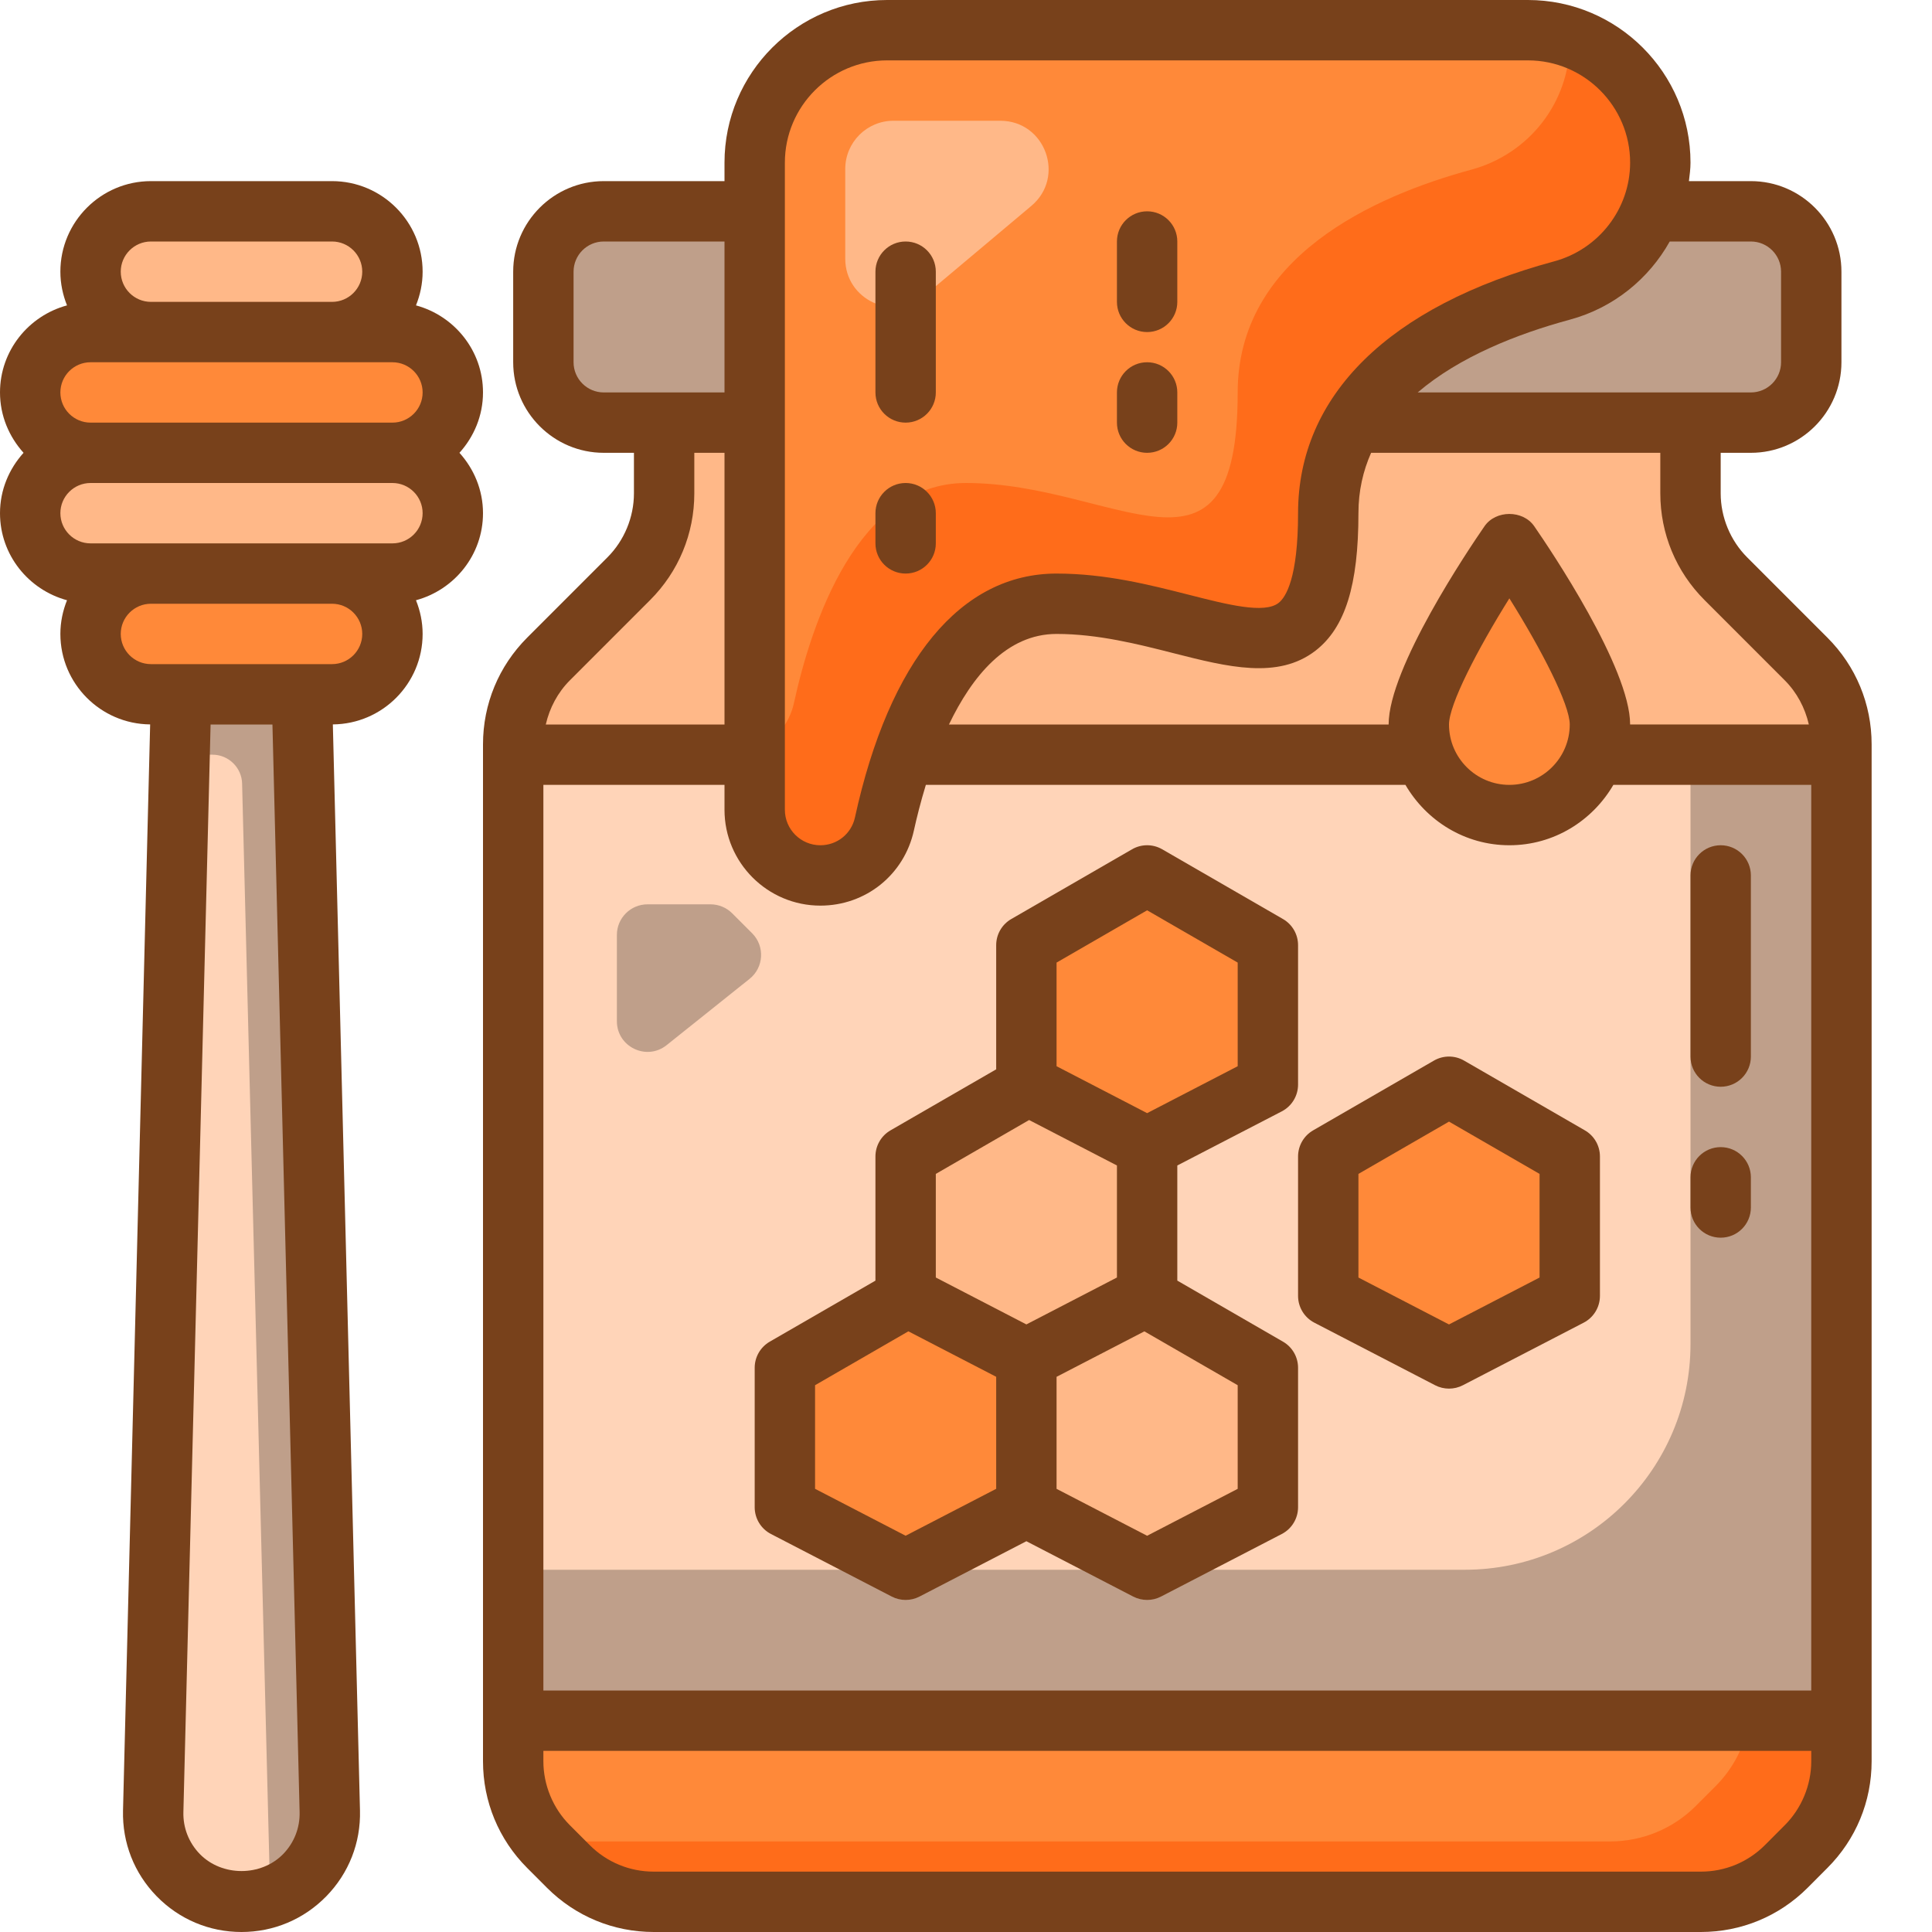 <svg id="Two_tone" height="512" viewBox="0 0 64 64" width="512" xmlns="http://www.w3.org/2000/svg"><path d="m25 5.387v21.438c0 1.201.974 2.175 2.175 2.175 1.024 0 1.904-.707 2.123-1.707.57-2.61 2.095-7.293 5.702-7.293 5 0 9 4 9-3 0-4.477 4.5-6.5 7.743-7.376 1.92-.519 3.257-2.248 3.257-4.237 0-2.423-1.964-4.387-4.387-4.387h-21.226c-2.423 0-4.387 1.964-4.387 4.387z" fill="#ff8939"/><path d="m55 5.39c0 1.99-1.34 3.71-3.26 4.23-3.24.88-7.74 2.9-7.74 7.38 0 7-4 3-9 3-3.61 0-5.13 4.68-5.7 7.29-.22 1-1.1 1.71-2.12 1.71-1.21 0-2.18-.97-2.18-2.18v-1.99c.65-.26 1.14-.82 1.3-1.54.57-2.61 2.09-7.29 5.7-7.29 5 0 9 4 9-3 0-4.48 4.5-6.5 7.74-7.38 1.92-.52 3.26-2.24 3.26-4.23 0-.05 0-.11-.01-.16.66.21 1.25.57 1.73 1.05.79.8 1.28 1.9 1.28 3.11z" fill="#ff6c1a"/><path d="m28 8.571v-2.973c0-.883.715-1.598 1.598-1.598h3.538c1.491 0 2.17 1.862 1.028 2.821l-3.538 2.973c-1.04.873-2.626.134-2.626-1.223z" fill="#ffb888"/><path d="m10 23 .925 37.001c.041 1.644-1.28 2.999-2.925 2.999-1.645 0-2.966-1.355-2.925-2.999l.925-37.001z" fill="#ffd4b8"/><path d="m10.93 60c.03 1.37-.87 2.53-2.12 2.88.09-.28.13-.57.12-.88l-.91-36.04c-.01-.53-.45-.96-.98-.96h-1.09l.05-2h4z" fill="#bf9f8a"/><path d="m11 23h-6c-1.105 0-2-.895-2-2 0-1.105.895-2 2-2h6c1.105 0 2 .895 2 2 0 1.105-.895 2-2 2z" fill="#ff8939"/><path d="m11 11h-6c-1.105 0-2-.895-2-2 0-1.105.895-2 2-2h6c1.105 0 2 .895 2 2 0 1.105-.895 2-2 2z" fill="#ffb888"/><path d="m13 19h-10c-1.105 0-2-.895-2-2 0-1.105.895-2 2-2h10c1.105 0 2 .895 2 2 0 1.105-.895 2-2 2z" fill="#ffb888"/><path d="m13 15h-10c-1.105 0-2-.895-2-2 0-1.105.895-2 2-2h10c1.105 0 2 .895 2 2 0 1.105-.895 2-2 2z" fill="#ff8939"/><path d="m53 24c0-1.657-3-6-3-6s-3 4.343-3 6 1.343 3 3 3 3-1.343 3-3z" fill="#ff8939"/><path d="m61 57v1.34c0 1.06-.42 2.08-1.17 2.83l-.66.66c-.75.75-1.77 1.17-2.83 1.17h-34.68c-1.06 0-2.08-.42-2.83-1.17l-.66-.66c-.75-.75-1.17-1.77-1.17-2.83v-1.34z" fill="#ff8939"/><path d="m61 57v1.34c0 1.06-.42 2.08-1.17 2.83l-.66.66c-.75.75-1.77 1.17-2.83 1.17h-34.68c-1.06 0-2.08-.42-2.83-1.17l-.66-.66c-.08-.08-.15-.16-.22-.24.23.05.47.07.71.07h34.68c1.06 0 2.08-.42 2.83-1.17l.66-.66c.59-.59.98-1.35 1.11-2.17z" fill="#ff6c1a"/><path d="m61 25v32h-44v-32h8v1.82c0 1.21.97 2.18 2.18 2.18 1.02 0 1.9-.71 2.12-1.71.14-.67.35-1.47.64-2.29h17.24c.4 1.17 1.51 2 2.82 2s2.42-.83 2.82-2z" fill="#ffd4b8"/><path d="m61 25v32h-44v-5h31.522c4.13 0 7.478-3.348 7.478-7.478v-19.522z" fill="#bf9f8a"/><path d="m61 24.66v.34h-8.18c.12-.31.18-.65.18-1 0-1.66-3-6-3-6s-3 4.34-3 6c0 .35.06.69.18 1h-17.24c.84-2.4 2.37-5 5.06-5 5 0 9 4 9-3 0-1.16.3-2.15.8-3h11.2v2.34c0 1.06.42 2.08 1.17 2.83l2.66 2.66c.75.75 1.17 1.77 1.17 2.83z" fill="#ffb888"/><path d="m60 9v3c0 1.1-.9 2-2 2h-2-11.2c1.44-2.45 4.54-3.73 6.94-4.38 1.37-.37 2.45-1.36 2.95-2.62h3.31c1.1 0 2 .9 2 2z" fill="#bf9f8a"/><path d="m52 38.31v4.62l-4 2.07-4-2.07v-4.62l4-2.31z" fill="#ff8939"/><path d="m42 45.31v4.62l-4 2.07-4-2.07v-4.93l3.97-2.06.03.06z" fill="#ffb888"/><path d="m42 31.31v4.62l-4 2.07-3.97-2.06-.03-.01v-4.62l4-2.31z" fill="#ff8939"/><path d="m38 38v4.93l-.03.01-3.97 2.06-3.97-2.06-.03-.01v-4.62l4-2.31.03-.06z" fill="#ffb888"/><path d="m34 45v4.93l-4 2.07-4-2.07v-4.62l4-2.31.03-.06z" fill="#ff8939"/><path d="m25 14v11h-8v-.34c0-1.06.42-2.08 1.17-2.83l2.66-2.66c.75-.75 1.17-1.77 1.17-2.83v-2.34z" fill="#ffb888"/><path d="m25 7v7h-3-2c-1.1 0-2-.9-2-2v-3c0-1.1.9-2 2-2z" fill="#bf9f8a"/><path d="m20.435 33.828v-2.856c0-.561.455-1.015 1.015-1.015h2.086c.269 0 .528.107.718.297l.661.661c.428.428.389 1.133-.084 1.511l-2.747 2.195c-.665.532-1.649.059-1.649-.793z" fill="#bf9f8a"/><g fill="#78411b"><path d="m20.121 18.464-2.656 2.657c-.944.945-1.465 2.201-1.465 3.536v33.687c0 1.335.521 2.591 1.464 3.535l.657.658c.944.943 2.2 1.463 3.536 1.463h34.686c1.336 0 2.592-.52 3.537-1.465l.655-.657c.944-.944 1.465-2.2 1.465-3.535v-33.686c0-1.335-.521-2.591-1.465-3.535l-2.656-2.657c-.559-.559-.879-1.332-.879-2.122v-1.343h1c1.654 0 3-1.346 3-3v-3c0-1.654-1.346-3-3-3h-2.052c.024-.203.052-.405.052-.613 0-2.97-2.416-5.387-5.387-5.387h-21.226c-2.971 0-5.387 2.417-5.387 5.387v.613h-4c-1.654 0-3 1.346-3 3v3c0 1.654 1.346 3 3 3h1v1.343c0 .79-.32 1.563-.879 2.121zm38.999 42.001-.655.657c-.567.566-1.32.878-2.122.878h-34.686c-.802 0-1.556-.312-2.121-.878l-.657-.658c-.559-.558-.879-1.331-.879-2.121v-.343h42v.343c0 .79-.32 1.563-.88 2.122zm-2.655-40.587 2.656 2.657c.401.401.674.915.799 1.464h-5.92c0-1.874-2.646-5.8-3.177-6.568-.375-.541-1.271-.541-1.646 0-.531.769-3.177 4.695-3.177 6.569h-14.565c.762-1.588 1.904-3 3.565-3 1.369 0 2.707.34 3.888.641 1.774.451 3.449.876 4.693-.089.981-.763 1.419-2.167 1.419-4.552 0-.741.155-1.403.42-2h9.58v1.343c0 1.335.521 2.591 1.465 3.535zm-4.465 4.122c0 1.103-.897 2-2 2s-2-.897-2-2c0-.662.934-2.474 2-4.179 1.067 1.704 2 3.516 2 4.179zm3.312-16h2.688c.552 0 1 .449 1 1v3c0 .551-.448 1-1 1h-11.037c1.389-1.187 3.304-1.941 5.041-2.411 1.443-.39 2.614-1.349 3.308-2.589zm-29.312-2.613c0-1.867 1.52-3.387 3.387-3.387h21.227c1.866 0 3.386 1.52 3.386 3.387 0 1.525-1.035 2.871-2.518 3.271-5.469 1.479-8.482 4.441-8.482 8.342 0 2.149-.405 2.785-.646 2.973-.473.367-1.687.057-2.973-.271-1.295-.329-2.762-.702-4.381-.702-3.169 0-5.541 2.869-6.679 8.08-.119.542-.59.92-1.146.92-.648 0-1.175-.527-1.175-1.175zm1.176 24.613c1.504 0 2.778-1.025 3.099-2.494.09-.409.221-.935.395-1.506h15.887c.694 1.19 1.97 2 3.444 2s2.75-.81 3.444-2h6.555v30h-42v-30h6v.825c0 1.751 1.425 3.175 3.176 3.175zm-8.176-18v-3c0-.551.448-1 1-1h4v5h-4c-.552 0-1-.449-1-1zm5 3v9h-5.92c.125-.549.397-1.063.799-1.464l2.656-2.657c.944-.944 1.465-2.2 1.465-3.535v-1.344z"/><path d="m43 42.928c0 .374.208.716.54.888l4 2.072c.145.075.302.112.46.112s.315-.037.46-.112l4-2.072c.332-.172.54-.515.54-.888v-4.618c0-.357-.19-.688-.5-.866l-4-2.31c-.309-.179-.691-.179-1 0l-4 2.31c-.31.179-.5.509-.5.866zm2-4.041 3-1.732 3 1.732v3.433l-3 1.554-3-1.554z"/><path d="m25.54 50.816 4 2.072c.145.075.302.112.46.112s.315-.037.46-.112l3.54-1.833 3.54 1.834c.145.074.302.111.46.111s.315-.037.46-.112l4-2.072c.332-.172.54-.515.54-.888v-4.618c0-.357-.19-.688-.5-.866l-3.5-2.022v-3.814l3.46-1.792c.332-.172.54-.515.54-.888v-4.618c0-.357-.19-.688-.5-.866l-4-2.31c-.309-.179-.691-.179-1 0l-4 2.31c-.31.179-.5.509-.5.866v4.113l-3.5 2.021c-.31.179-.5.509-.5.866v4.113l-3.5 2.021c-.31.179-.5.509-.5.866v4.619c0 .373.208.716.54.887zm15.46-1.496-3 1.554-3-1.554v-3.711l2.909-1.506 3.091 1.784zm-6-17.433 3-1.732 3 1.732v3.433l-3 1.554-3-1.554zm-4 7 3.091-1.785 2.909 1.506v3.711l-3 1.554-3-1.554zm-4 7 3.091-1.785 2.909 1.506v3.711l-3 1.554-3-1.554z"/><path d="m30 14c.553 0 1-.448 1-1v-4c0-.552-.447-1-1-1s-1 .448-1 1v4c0 .552.447 1 1 1z"/><path d="m30 19c.553 0 1-.448 1-1v-1c0-.552-.447-1-1-1s-1 .448-1 1v1c0 .552.447 1 1 1z"/><path d="m38 11c.553 0 1-.448 1-1v-2c0-.552-.447-1-1-1s-1 .448-1 1v2c0 .552.447 1 1 1z"/><path d="m38 15c.553 0 1-.448 1-1v-1c0-.552-.447-1-1-1s-1 .448-1 1v1c0 .552.447 1 1 1z"/><path d="m2 21c0 1.646 1.332 2.983 2.974 2.997l-.899 35.979c-.026 1.067.369 2.075 1.114 2.839.746.764 1.744 1.185 2.811 1.185s2.065-.421 2.811-1.185c.745-.764 1.141-1.772 1.114-2.839l-.899-35.979c1.642-.014 2.974-1.351 2.974-2.997 0-.395-.081-.77-.22-1.116 1.275-.346 2.22-1.501 2.22-2.884 0-.771-.301-1.468-.78-2 .48-.532.78-1.229.78-2 0-1.383-.945-2.539-2.22-2.884.139-.346.22-.721.22-1.116 0-1.654-1.346-3-3-3h-6c-1.654 0-3 1.346-3 3 0 .395.081.77.22 1.116-1.275.345-2.22 1.501-2.22 2.884 0 .771.301 1.468.78 2-.479.532-.78 1.229-.78 2 0 1.383.945 2.539 2.22 2.884-.139.346-.22.721-.22 1.116zm7.379 40.419c-.732.749-2.025.749-2.758 0-.365-.375-.56-.87-.546-1.393l.901-36.026h2.049l.9 36.026c.013.523-.181 1.018-.546 1.393zm1.621-39.419h-6c-.552 0-1-.449-1-1s.448-1 1-1h6c.552 0 1 .449 1 1s-.448 1-1 1zm-6-14h6c.552 0 1 .449 1 1s-.448 1-1 1h-6c-.552 0-1-.449-1-1s.448-1 1-1zm-2 4h10c.552 0 1 .449 1 1s-.448 1-1 1h-10c-.552 0-1-.449-1-1s.448-1 1-1zm0 4h10c.552 0 1 .449 1 1s-.448 1-1 1h-10c-.552 0-1-.449-1-1s.448-1 1-1z"/><path d="m57 36c.553 0 1-.448 1-1v-6c0-.552-.447-1-1-1s-1 .448-1 1v6c0 .552.447 1 1 1z"/><path d="m57 41c.553 0 1-.448 1-1v-1c0-.552-.447-1-1-1s-1 .448-1 1v1c0 .552.447 1 1 1z"/></g></svg>